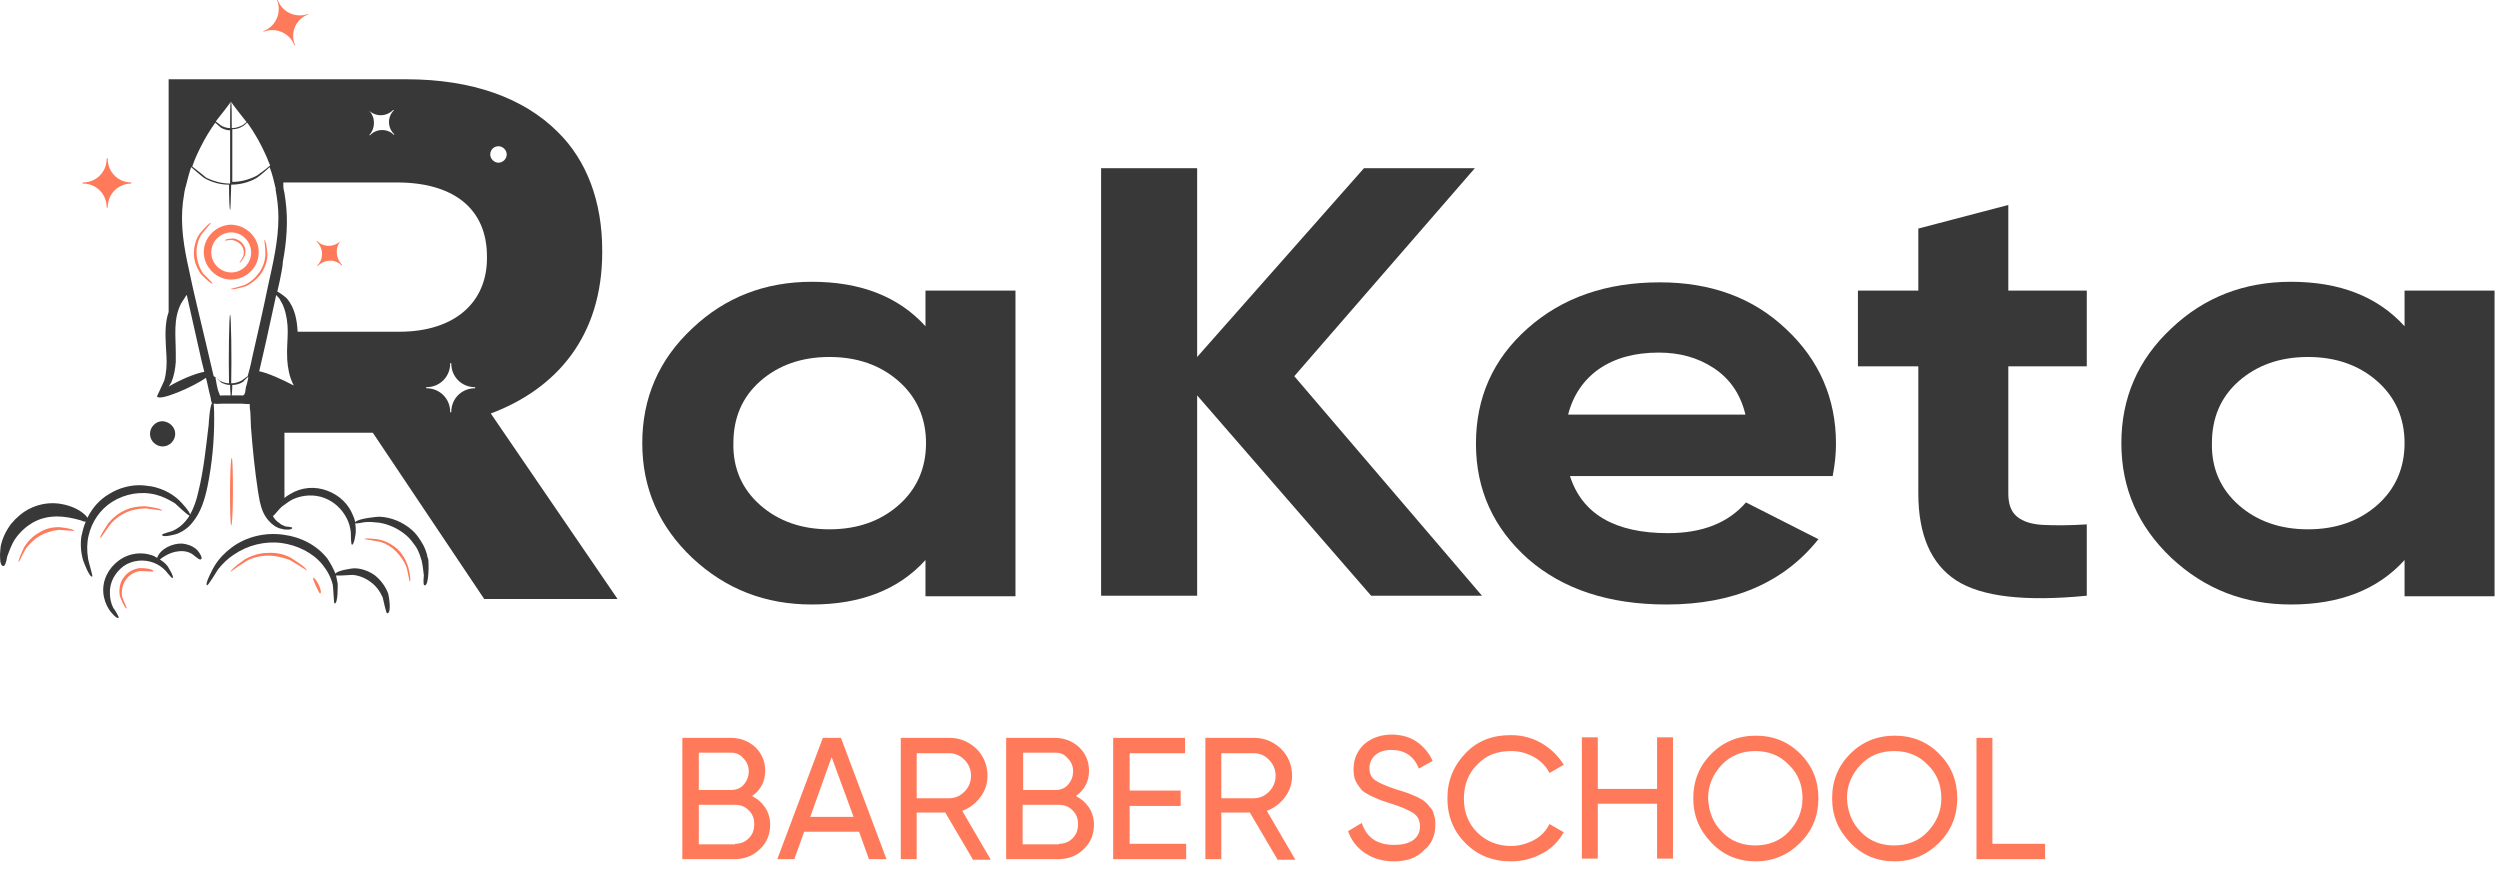 <svg width="189" height="66" viewBox="0 0 189 66" fill="none" xmlns="http://www.w3.org/2000/svg">
<path d="M14.824 41.51C14.534 41.261 14.16 41.136 13.787 41.095C13.081 41.053 12.127 41.468 11.878 42.174C11.795 42.132 11.712 42.091 11.671 42.049C10.758 41.676 9.762 41.8 8.974 42.381C8.185 42.962 7.729 43.875 7.812 44.829C7.853 45.285 8.019 45.742 8.268 46.115C8.31 46.198 8.849 46.862 8.974 46.696C9.015 46.655 8.642 46.032 8.559 45.949C8.393 45.617 8.31 45.244 8.31 44.87C8.268 44.041 8.683 43.294 9.347 42.796C10.011 42.34 10.882 42.257 11.629 42.547C11.961 42.672 12.252 42.879 12.501 43.128C12.584 43.211 12.957 43.709 13.04 43.709C13.206 43.626 12.708 42.879 12.666 42.796C12.501 42.589 12.293 42.422 12.086 42.298C12.127 42.257 12.21 42.215 12.252 42.174C12.542 41.966 12.874 41.8 13.247 41.717C13.662 41.634 14.077 41.634 14.451 41.842C14.575 41.883 15.031 42.34 15.156 42.298C15.446 42.215 14.907 41.551 14.824 41.51Z" fill="#383838"/>
<path d="M28.35 43.501C27.894 43.169 27.313 42.962 26.773 42.962C26.649 42.962 25.446 43.128 25.363 43.377C25.197 42.962 24.989 42.589 24.74 42.215C23.952 41.219 22.749 40.597 21.463 40.431C20.093 40.224 18.641 40.555 17.521 41.385C17.023 41.759 16.567 42.215 16.235 42.755C16.152 42.879 15.446 44.165 15.654 44.248C15.737 44.29 16.401 43.169 16.484 43.045C16.816 42.63 17.23 42.215 17.687 41.925C18.724 41.219 20.01 40.887 21.297 41.053C22.458 41.219 23.62 41.759 24.367 42.672C24.74 43.128 25.031 43.667 25.155 44.207C25.197 44.331 25.238 45.617 25.28 45.617C25.57 45.7 25.529 44.207 25.529 44.124C25.487 43.916 25.446 43.709 25.404 43.501C25.57 43.543 26.524 43.46 26.649 43.46C27.147 43.501 27.645 43.709 28.018 43.999C28.433 44.29 28.724 44.705 28.931 45.161C28.973 45.285 29.18 46.364 29.263 46.364C29.636 46.406 29.387 44.995 29.346 44.87C29.139 44.331 28.806 43.875 28.35 43.501Z" fill="#383838"/>
<path d="M13.247 32.797C13.247 33.294 12.832 33.751 12.293 33.751C11.795 33.751 11.339 33.336 11.339 32.797C11.339 32.299 11.754 31.842 12.293 31.842C12.832 31.884 13.247 32.299 13.247 32.797Z" fill="#383838"/>
<path d="M19.596 28.067C19.761 27.361 19.927 26.656 20.093 25.909C20.342 24.706 20.633 23.503 20.882 22.299C20.965 22.424 21.089 22.507 21.131 22.59C21.214 22.756 21.297 22.88 21.38 23.046C21.421 23.129 21.421 23.171 21.463 23.254C21.67 23.834 21.753 24.457 21.753 25.038C21.753 25.702 21.67 26.407 21.712 27.071C21.712 27.112 21.712 27.112 21.712 27.154C21.753 27.818 21.878 28.482 22.168 29.062C22.168 29.062 22.209 29.104 22.209 29.145C21.421 28.73 20.259 28.191 19.596 28.067ZM19.056 27.071C18.973 27.527 18.849 27.984 18.724 28.44C18.724 28.44 18.309 28.73 18.268 28.772C18.019 28.896 17.77 28.979 17.479 28.979C17.521 27.195 17.479 23.793 17.396 23.793C17.314 23.793 17.272 27.195 17.314 28.979C17.064 28.979 16.816 28.896 16.608 28.772C16.567 28.73 16.193 28.44 16.152 28.44C15.944 27.569 15.737 26.697 15.529 25.785C15.114 24 14.658 22.216 14.285 20.391C13.911 18.731 13.621 17.03 13.828 15.287C13.87 14.997 13.911 14.748 13.953 14.457C13.994 14.333 13.994 14.209 14.036 14.126C14.16 13.628 14.285 13.13 14.451 12.632C14.783 12.922 15.363 13.42 15.446 13.462C16.027 13.794 16.65 13.96 17.314 13.96C17.314 15.08 17.355 15.868 17.396 15.868C17.438 15.868 17.438 15.08 17.479 13.96C18.143 13.96 18.807 13.794 19.388 13.462C19.471 13.42 20.052 12.964 20.384 12.632C20.591 13.171 20.716 13.711 20.84 14.25C20.84 14.291 20.84 14.333 20.84 14.374C20.965 15.038 21.048 15.744 21.048 16.449C21.048 18.192 20.633 19.934 20.259 21.635C19.886 23.461 19.471 25.245 19.056 27.071ZM18.766 28.482C18.766 28.523 18.766 28.523 18.766 28.564C18.724 28.772 18.683 29.021 18.6 29.228C18.558 29.394 18.558 29.685 18.475 29.809C18.392 29.934 18.351 29.892 18.143 29.892C17.936 29.892 17.728 29.892 17.521 29.892C17.521 29.768 17.562 29.477 17.562 29.104C17.853 29.104 18.143 29.021 18.392 28.855C18.392 28.813 18.683 28.564 18.766 28.482ZM16.899 29.892C16.608 29.892 16.65 29.975 16.567 29.726C16.401 29.353 16.359 28.896 16.276 28.482C16.359 28.606 16.691 28.855 16.691 28.896C16.899 29.021 17.148 29.104 17.396 29.104C17.396 29.477 17.438 29.768 17.438 29.892H16.899ZM12.749 29.228C12.874 29.062 12.915 28.938 12.957 28.896C13.164 28.398 13.247 27.901 13.289 27.361C13.289 27.112 13.289 26.905 13.289 26.697C13.289 25.411 13.081 24.083 13.704 22.922C13.828 22.714 13.953 22.548 14.077 22.341L14.119 22.299C14.492 23.959 14.866 25.619 15.239 27.278C15.322 27.569 15.363 27.818 15.446 28.108C14.741 28.233 13.579 28.73 12.749 29.228ZM14.534 12.59C14.7 12.092 14.907 11.636 15.156 11.138C15.488 10.474 15.861 9.852 16.276 9.271C16.401 9.396 16.65 9.603 16.691 9.644C16.899 9.769 17.148 9.852 17.396 9.852C17.396 11.097 17.396 12.632 17.396 13.877C16.774 13.877 16.152 13.711 15.571 13.42C15.488 13.337 14.866 12.839 14.534 12.59ZM16.318 9.188C16.359 9.147 16.359 9.105 16.401 9.064C16.484 8.939 17.314 7.943 17.438 7.694C17.396 7.902 17.396 8.69 17.396 9.686C17.148 9.686 16.899 9.603 16.691 9.478C16.65 9.437 16.442 9.271 16.318 9.188ZM17.479 7.694C17.604 7.943 18.392 8.898 18.641 9.23C18.517 9.313 18.351 9.478 18.309 9.478C18.06 9.603 17.811 9.686 17.521 9.686C17.521 8.649 17.521 7.86 17.479 7.694ZM18.683 9.271C18.683 9.313 18.724 9.313 18.724 9.313C19.264 10.059 19.72 10.889 20.093 11.719C20.218 11.968 20.301 12.258 20.425 12.507C20.093 12.798 19.471 13.254 19.388 13.296C18.807 13.586 18.185 13.752 17.562 13.752C17.562 12.549 17.562 10.972 17.562 9.769C17.853 9.769 18.143 9.686 18.392 9.52C18.351 9.561 18.558 9.396 18.683 9.271ZM21.38 19.81C21.67 18.275 21.794 16.698 21.587 15.163C21.546 14.955 21.546 14.789 21.504 14.582C21.463 14.416 21.421 14.25 21.421 14.084V13.794H30.01C34.2 13.794 36.814 15.702 36.814 19.395V19.519C36.814 22.839 34.408 25.079 30.176 25.079H22.5C22.458 24.208 22.292 23.295 21.712 22.59C21.67 22.548 21.546 22.424 21.421 22.341C21.255 22.216 21.089 22.092 20.965 22.05C21.089 21.511 21.214 20.972 21.297 20.474C21.338 20.225 21.38 20.017 21.38 19.81ZM27.894 8.358C28.433 8.856 29.221 8.815 29.719 8.317C29.719 8.317 29.719 8.317 29.761 8.317C29.761 8.317 29.761 8.317 29.761 8.358C29.263 8.856 29.304 9.686 29.802 10.142C29.802 10.142 29.802 10.142 29.802 10.184C29.802 10.184 29.802 10.184 29.761 10.184C29.263 9.686 28.433 9.727 27.977 10.225C27.977 10.225 27.977 10.225 27.935 10.225C27.935 10.225 27.935 10.225 27.935 10.184C28.392 9.686 28.392 8.856 27.894 8.358ZM37.686 11.055C38.018 11.055 38.308 11.346 38.308 11.678C38.308 12.009 38.018 12.3 37.686 12.3C37.354 12.3 37.063 12.009 37.063 11.678C37.063 11.304 37.354 11.055 37.686 11.055ZM35.901 29.353C34.906 29.353 34.117 30.141 34.117 31.137C34.117 31.137 34.117 31.178 34.076 31.178C34.076 31.178 34.034 31.178 34.034 31.137C34.034 30.141 33.246 29.353 32.25 29.353C32.25 29.353 32.209 29.353 32.209 29.311C32.209 29.311 32.209 29.27 32.25 29.27C33.246 29.27 34.034 28.482 34.034 27.486C34.034 27.486 34.034 27.444 34.076 27.444C34.076 27.444 34.117 27.444 34.117 27.486C34.117 28.482 34.906 29.27 35.901 29.27C35.943 29.311 35.943 29.311 35.901 29.353C35.943 29.353 35.943 29.353 35.901 29.353ZM28.184 32.714L36.607 45.285H46.689L37.105 31.261C42.084 29.394 45.528 25.411 45.528 19.063V18.939C45.528 15.246 44.366 12.134 42.167 9.976C39.594 7.404 35.694 5.993 30.715 5.993H12.749V23.585C12.459 24.415 12.501 25.328 12.542 26.2C12.542 26.448 12.584 26.656 12.584 26.905C12.625 27.527 12.584 28.191 12.418 28.772C12.376 28.896 12.044 29.56 11.92 29.851C11.878 29.892 11.878 29.934 11.878 29.975C12.044 30.349 14.575 29.27 15.571 28.564C15.695 29.021 15.778 29.519 15.903 29.975C15.944 30.1 15.944 30.266 15.986 30.39C15.986 30.432 16.027 30.432 16.027 30.473C15.861 30.722 15.778 31.967 15.778 32.091C15.571 33.792 15.405 35.535 14.99 37.195C14.866 37.776 14.658 38.398 14.368 38.896C14.326 38.647 13.787 38.066 13.579 37.858L13.496 37.776C13.04 37.361 12.501 37.07 11.961 36.904C11.629 36.78 11.256 36.738 10.882 36.697C9.97 36.614 9.015 36.863 8.227 37.361C7.522 37.776 6.982 38.398 6.609 39.145C6.567 39.062 6.484 38.979 6.443 38.937C6.36 38.854 6.235 38.771 6.194 38.73C5.696 38.356 5.032 38.149 4.41 38.066C3.372 37.941 2.294 38.273 1.505 38.937C1.256 39.145 1.049 39.352 0.841 39.601C0.468 40.099 0.178 40.68 0.053 41.302C0.053 41.385 -0.03 41.883 0.012 42.257C0.012 42.547 0.095 42.796 0.261 42.796C0.385 42.796 0.468 42.464 0.51 42.257C0.51 42.174 0.551 42.091 0.551 42.049C0.675 41.717 0.8 41.385 0.966 41.053C1.173 40.638 1.588 40.141 2.086 39.767C2.211 39.684 2.335 39.601 2.46 39.518C3.621 38.854 4.908 38.979 6.152 39.352C6.235 39.394 6.318 39.435 6.401 39.435C6.443 39.435 6.443 39.435 6.484 39.435C6.318 39.809 6.235 40.182 6.152 40.555C6.069 41.136 6.111 41.759 6.277 42.34C6.318 42.464 6.775 43.709 6.982 43.584C7.024 43.543 6.65 42.34 6.65 42.174C6.567 41.634 6.567 41.053 6.692 40.514C6.941 39.435 7.563 38.522 8.476 37.941C9.472 37.319 10.675 37.112 11.795 37.402C12.293 37.527 12.791 37.776 13.247 38.066C13.33 38.149 14.16 38.937 14.326 38.979C14.243 39.145 14.119 39.269 13.994 39.435C13.745 39.726 13.413 39.975 13.04 40.141C12.957 40.182 12.252 40.348 12.252 40.431C12.252 40.68 13.33 40.389 13.413 40.348C13.828 40.182 14.243 39.892 14.534 39.518C15.197 38.73 15.488 37.734 15.695 36.738C16.027 35.079 16.193 33.377 16.193 31.676C16.193 31.593 16.193 30.846 16.152 30.515H16.193C16.401 30.556 16.65 30.515 16.857 30.515C17.314 30.515 17.77 30.515 18.226 30.515C18.351 30.515 18.683 30.556 18.89 30.556C18.849 30.764 18.932 31.095 18.932 31.261C18.932 31.593 18.973 31.967 18.973 32.299C19.098 33.917 19.264 35.577 19.512 37.195C19.554 37.444 19.596 37.651 19.637 37.9C19.761 38.439 19.927 38.937 20.301 39.352C20.55 39.643 20.882 39.892 21.255 39.975C21.255 39.975 21.338 39.974 21.421 40.016C21.67 40.057 22.126 40.057 22.085 39.892C22.085 39.85 21.712 39.809 21.67 39.809C21.587 39.809 21.504 39.767 21.421 39.726C21.297 39.684 21.172 39.601 21.089 39.518C20.882 39.394 20.757 39.228 20.633 39.02C20.799 38.896 21.172 38.398 21.255 38.356C21.297 38.315 21.38 38.232 21.463 38.19C21.67 38.025 21.919 37.858 22.168 37.734C22.915 37.402 23.786 37.361 24.533 37.651C25.28 37.941 25.861 38.481 26.234 39.228C26.4 39.56 26.483 39.892 26.524 40.265C26.524 40.389 26.524 41.178 26.608 41.178C26.773 41.219 26.898 40.306 26.898 40.224C26.898 40.016 26.898 39.809 26.857 39.56C27.022 39.601 27.479 39.477 27.562 39.477C27.935 39.435 28.309 39.477 28.682 39.518C29.429 39.643 30.134 39.975 30.715 40.472C31.006 40.721 31.213 41.012 31.421 41.302C31.587 41.551 31.711 41.842 31.794 42.132C31.835 42.215 31.835 42.298 31.877 42.381C31.96 42.755 32.001 43.128 32.043 43.501C32.043 43.584 31.96 44.207 32.084 44.248C32.458 44.373 32.416 42.422 32.375 42.298C32.375 42.257 32.375 42.215 32.333 42.174C32.25 41.717 32.084 41.302 31.835 40.929C31.628 40.597 31.421 40.306 31.13 40.057C30.466 39.477 29.595 39.103 28.682 39.062C28.558 39.062 27.064 39.186 26.857 39.477C26.815 39.311 26.773 39.145 26.691 38.979C26.359 38.107 25.653 37.444 24.782 37.112C23.828 36.738 22.79 36.821 21.919 37.361C21.794 37.444 21.629 37.527 21.504 37.651V32.714H28.184Z" fill="#383838"/>
<path d="M69.966 21.967H76.77V45.078H69.966V42.34C67.933 44.58 65.07 45.7 61.377 45.7C57.85 45.7 54.863 44.539 52.332 42.174C49.843 39.809 48.556 36.946 48.556 33.502C48.556 30.1 49.801 27.195 52.332 24.83C54.822 22.465 57.85 21.303 61.377 21.303C65.07 21.303 67.933 22.424 69.966 24.664V21.967ZM57.477 38.19C58.846 39.394 60.589 40.016 62.705 40.016C64.821 40.016 66.564 39.394 67.933 38.19C69.302 36.987 70.007 35.41 70.007 33.502C70.007 31.593 69.302 30.017 67.933 28.813C66.564 27.61 64.821 26.988 62.705 26.988C60.589 26.988 58.846 27.61 57.477 28.813C56.108 30.017 55.444 31.593 55.444 33.502C55.402 35.41 56.108 36.987 57.477 38.19Z" fill="#383838"/>
<path d="M112.038 45.036H103.657L90.504 29.892V45.036H83.243V12.715H90.504V26.988L103.117 12.715H111.499L97.848 28.44L112.038 45.036Z" fill="#383838"/>
<path d="M118.677 35.95C119.589 38.854 122.079 40.306 126.103 40.306C128.717 40.306 130.668 39.518 131.995 37.983L137.472 40.763C134.858 44.041 131.041 45.7 125.979 45.7C121.622 45.7 118.137 44.539 115.523 42.257C112.909 39.933 111.582 37.029 111.582 33.543C111.582 30.058 112.868 27.154 115.482 24.83C118.096 22.507 121.415 21.345 125.481 21.345C129.34 21.345 132.535 22.507 135.024 24.872C137.514 27.195 138.8 30.1 138.8 33.543C138.8 34.332 138.717 35.12 138.551 35.991H118.677V35.95ZM118.552 31.344H131.954C131.58 29.768 130.751 28.606 129.547 27.818C128.344 27.029 126.975 26.656 125.398 26.656C123.573 26.656 122.079 27.071 120.876 27.901C119.755 28.689 118.925 29.851 118.552 31.344Z" fill="#383838"/>
<path d="M157.761 27.693H151.828V37.319C151.828 38.107 152.036 38.688 152.492 39.062C152.948 39.435 153.612 39.643 154.484 39.684C155.355 39.726 156.434 39.726 157.761 39.643V45.036C153.114 45.493 149.795 45.12 147.886 43.875C145.978 42.63 145.024 40.431 145.024 37.278V27.693H140.459V21.967H145.024V17.279L151.828 15.495V21.967H157.761V27.693Z" fill="#383838"/>
<path d="M181.785 21.967H188.589V45.078H181.785V42.34C179.752 44.58 176.889 45.7 173.196 45.7C169.669 45.7 166.682 44.539 164.151 42.174C161.661 39.809 160.375 36.946 160.375 33.502C160.375 30.1 161.62 27.195 164.151 24.83C166.64 22.465 169.669 21.303 173.196 21.303C176.889 21.303 179.752 22.424 181.785 24.664V21.967ZM169.254 38.19C170.624 39.394 172.366 40.016 174.482 40.016C176.598 40.016 178.341 39.394 179.71 38.19C181.079 36.987 181.785 35.41 181.785 33.502C181.785 31.593 181.079 30.017 179.71 28.813C178.341 27.61 176.598 26.988 174.482 26.988C172.366 26.988 170.624 27.61 169.254 28.813C167.885 30.017 167.221 31.593 167.221 33.502C167.18 35.41 167.885 36.987 169.254 38.19Z" fill="#383838"/>
<path d="M17.48 20.598C16.608 20.598 15.861 19.81 15.986 18.897C16.069 18.15 16.733 17.569 17.48 17.569C18.392 17.569 19.098 18.399 18.973 19.312C18.849 20.059 18.226 20.598 17.48 20.598ZM19.554 19.187C19.637 17.984 18.6 16.947 17.355 16.988C16.276 17.071 15.405 17.984 15.405 19.063C15.405 20.183 16.359 21.137 17.48 21.137C18.558 21.137 19.513 20.266 19.554 19.187Z" fill="#FF7A5A"/>
<path d="M17.645 18.026C17.562 18.026 16.94 18.067 17.023 18.192C17.023 18.192 17.521 18.109 17.562 18.15C17.853 18.192 18.102 18.358 18.268 18.565C18.434 18.814 18.475 19.104 18.392 19.353C18.392 19.395 18.102 19.851 18.102 19.851C18.185 19.934 18.475 19.395 18.517 19.312C18.6 19.021 18.558 18.689 18.392 18.482C18.226 18.233 17.936 18.067 17.645 18.026Z" fill="#FF7A5A"/>
<path d="M19.803 20.598C20.052 20.183 20.218 19.727 20.218 19.27C20.218 19.187 20.135 18.067 19.969 18.15C20.011 18.15 20.093 19.27 20.052 19.395C20.011 19.81 19.845 20.266 19.596 20.598C19.305 21.013 18.932 21.345 18.475 21.552C18.392 21.594 17.438 21.843 17.438 21.843C17.438 21.967 18.517 21.677 18.6 21.635C19.098 21.386 19.513 21.013 19.803 20.598Z" fill="#FF7A5A"/>
<path d="M15.363 20.681C15.073 20.266 14.907 19.768 14.866 19.27C14.824 18.731 14.948 18.233 15.197 17.777C15.239 17.694 15.944 16.864 15.944 16.864C15.861 16.739 15.114 17.652 15.073 17.694C14.783 18.15 14.658 18.648 14.658 19.187C14.658 19.727 14.866 20.266 15.197 20.723C15.239 20.764 15.986 21.552 16.069 21.428C16.11 21.428 15.405 20.723 15.363 20.681Z" fill="#FF7A5A"/>
<path d="M17.521 34.622C17.355 34.622 17.355 39.726 17.48 39.726C17.645 39.726 17.645 34.622 17.521 34.622Z" fill="#FF7A5A"/>
<path d="M9.555 38.73C10.011 38.522 10.55 38.439 11.048 38.439C11.131 38.439 12.252 38.605 12.252 38.605C12.293 38.439 11.048 38.273 10.965 38.273C10.426 38.273 9.887 38.356 9.389 38.605C8.932 38.813 8.517 39.145 8.185 39.56C8.144 39.643 7.439 40.638 7.605 40.68C7.605 40.68 8.268 39.726 8.31 39.684C8.683 39.228 9.098 38.937 9.555 38.73Z" fill="#FF7A5A"/>
<path d="M21.919 42.132C21.421 41.883 20.84 41.759 20.259 41.8C19.678 41.8 19.098 41.966 18.558 42.257C18.475 42.298 17.314 43.128 17.438 43.252C17.396 43.211 18.6 42.422 18.683 42.381C19.181 42.132 19.72 42.008 20.259 42.008C20.84 42.008 21.38 42.132 21.919 42.34C22.002 42.381 23.164 43.086 23.164 43.128C23.288 42.962 22.002 42.174 21.919 42.132Z" fill="#FF7A5A"/>
<path d="M23.662 43.709C23.62 43.75 24.118 44.87 24.201 44.87C24.45 44.788 23.828 43.543 23.662 43.709Z" fill="#FF7A5A"/>
<path d="M30.051 41.51C29.678 41.178 29.221 40.929 28.724 40.804C28.641 40.763 27.52 40.638 27.562 40.763C27.562 40.763 28.641 40.929 28.765 40.97C29.18 41.095 29.595 41.344 29.927 41.676C30.259 42.008 30.549 42.422 30.715 42.837C30.757 42.92 30.964 43.958 30.964 43.958C31.13 43.958 30.881 42.879 30.84 42.796C30.674 42.298 30.425 41.883 30.051 41.51Z" fill="#FF7A5A"/>
<path d="M10.467 42.962C10.011 43.045 9.596 43.294 9.347 43.667C9.057 44.041 8.974 44.58 9.057 45.036C9.057 45.119 9.472 46.115 9.596 45.991C9.596 45.991 9.223 45.161 9.223 45.036C9.181 44.621 9.264 44.165 9.513 43.833C9.762 43.46 10.177 43.211 10.633 43.169C10.716 43.169 11.588 43.211 11.588 43.211C11.671 42.962 10.55 42.92 10.467 42.962Z" fill="#FF7A5A"/>
<path d="M4.451 39.85C3.912 39.85 3.414 39.974 2.958 40.265C2.501 40.514 2.128 40.887 1.837 41.344C1.796 41.427 1.298 42.464 1.422 42.505C1.422 42.505 1.92 41.51 1.962 41.468C2.252 41.095 2.584 40.763 2.999 40.514C3.455 40.265 3.953 40.099 4.451 40.057C4.534 40.057 5.613 40.141 5.613 40.141C5.654 39.974 4.493 39.85 4.451 39.85Z" fill="#FF7A5A"/>
<path d="M9.928 13.793C8.932 13.793 8.144 13.005 8.144 12.009C8.144 12.009 8.144 11.968 8.102 11.968C8.102 11.968 8.061 11.968 8.061 12.009C8.061 13.005 7.273 13.793 6.277 13.793C6.277 13.793 6.235 13.793 6.235 13.835C6.235 13.835 6.235 13.877 6.277 13.877C7.273 13.877 8.061 14.665 8.061 15.661C8.061 15.661 8.061 15.702 8.102 15.702C8.102 15.702 8.144 15.702 8.144 15.661C8.144 14.665 8.932 13.877 9.928 13.877C9.928 13.877 9.928 13.835 9.928 13.793Z" fill="#FF7A5A"/>
<path d="M23.288 1.056C22.375 1.388 21.338 0.931 21.006 0.018C21.006 0.018 20.965 -0.023 20.965 0.018C20.965 0.018 20.923 0.06 20.965 0.06C21.297 0.973 20.84 2.01 19.927 2.342C19.927 2.342 19.886 2.383 19.927 2.383C19.927 2.383 19.969 2.425 19.969 2.383C20.882 2.052 21.919 2.508 22.251 3.421C22.251 3.421 22.251 3.462 22.293 3.421C22.293 3.421 22.334 3.379 22.293 3.379C21.919 2.466 22.375 1.429 23.288 1.097C23.33 1.097 23.33 1.097 23.288 1.056Z" fill="#FF7A5A"/>
<path d="M25.778 18.192C25.28 18.689 24.491 18.731 23.994 18.233C23.994 18.233 23.994 18.233 23.952 18.233C23.952 18.233 23.952 18.233 23.952 18.275C24.45 18.773 24.491 19.561 23.994 20.059C23.994 20.059 23.994 20.059 23.994 20.1C23.994 20.1 23.994 20.1 24.035 20.1C24.533 19.602 25.321 19.561 25.819 20.059C25.819 20.059 25.819 20.059 25.861 20.059C25.861 20.059 25.861 20.059 25.861 20.017C25.363 19.519 25.321 18.689 25.778 18.192C25.819 18.192 25.819 18.192 25.778 18.192C25.819 18.15 25.819 18.15 25.778 18.192Z" fill="#FF7A5A"/>
<path d="M56.855 60.181C57.27 60.388 57.602 60.679 57.85 61.052C58.099 61.425 58.224 61.882 58.224 62.338C58.224 63.085 57.975 63.708 57.436 64.205C56.938 64.703 56.274 64.952 55.527 64.952H51.585V55.783H55.278C55.983 55.783 56.606 56.032 57.104 56.488C57.602 56.986 57.85 57.567 57.85 58.272C57.85 59.06 57.519 59.724 56.855 60.181ZM55.278 56.903H52.83V59.724H55.278C55.651 59.724 55.983 59.6 56.232 59.309C56.481 59.019 56.606 58.687 56.606 58.314C56.606 57.94 56.481 57.608 56.191 57.318C55.942 57.027 55.651 56.903 55.278 56.903ZM55.569 63.791C55.983 63.791 56.315 63.666 56.606 63.376C56.896 63.085 57.021 62.753 57.021 62.297C57.021 61.882 56.896 61.55 56.606 61.26C56.315 60.969 55.983 60.845 55.569 60.845H52.83V63.832H55.569V63.791Z" fill="#FF7A5A"/>
<path d="M65.692 64.952L64.945 62.878H60.796L60.05 64.952H58.763L62.207 55.783H63.576L67.02 64.952H65.692ZM61.253 61.757H64.531L62.871 57.235L61.253 61.757Z" fill="#FF7A5A"/>
<path d="M73.534 64.952L71.46 61.425H69.302V64.952H68.099V55.783H71.791C72.58 55.783 73.244 56.073 73.825 56.612C74.364 57.152 74.654 57.857 74.654 58.646C74.654 59.226 74.489 59.766 74.115 60.264C73.742 60.762 73.285 61.094 72.746 61.301L74.903 64.994H73.534V64.952ZM69.302 56.903V60.347H71.75C72.206 60.347 72.58 60.181 72.912 59.849C73.244 59.517 73.41 59.102 73.41 58.646C73.41 58.189 73.244 57.774 72.912 57.442C72.58 57.11 72.206 56.944 71.75 56.944H69.302V56.903Z" fill="#FF7A5A"/>
<path d="M81.335 60.181C81.749 60.388 82.081 60.679 82.33 61.052C82.579 61.425 82.704 61.882 82.704 62.338C82.704 63.085 82.455 63.708 81.915 64.205C81.418 64.703 80.754 64.952 80.007 64.952H76.065V55.783H79.758C80.463 55.783 81.086 56.032 81.584 56.488C82.081 56.986 82.33 57.567 82.33 58.272C82.33 59.06 81.998 59.724 81.335 60.181ZM79.799 56.903H77.351V59.724H79.799C80.173 59.724 80.505 59.6 80.754 59.309C81.003 59.019 81.127 58.687 81.127 58.314C81.127 57.94 81.003 57.608 80.712 57.318C80.463 57.027 80.173 56.903 79.799 56.903ZM80.048 63.791C80.463 63.791 80.795 63.666 81.086 63.376C81.376 63.085 81.501 62.753 81.501 62.297C81.501 61.882 81.376 61.55 81.086 61.26C80.795 60.969 80.463 60.845 80.048 60.845H77.31V63.832H80.048V63.791Z" fill="#FF7A5A"/>
<path d="M85.401 63.791H89.674V64.952H84.156V55.783H89.591V56.944H85.401V59.766H89.259V60.928H85.401V63.791Z" fill="#FF7A5A"/>
<path d="M96.562 64.952L94.487 61.425H92.33V64.952H91.126V55.783H94.819C95.608 55.783 96.271 56.073 96.852 56.612C97.392 57.152 97.682 57.857 97.682 58.646C97.682 59.226 97.516 59.766 97.143 60.264C96.769 60.762 96.313 61.094 95.773 61.301L97.931 64.994H96.562V64.952ZM92.33 56.903V60.347H94.778C95.234 60.347 95.608 60.181 95.939 59.849C96.271 59.517 96.437 59.102 96.437 58.646C96.437 58.189 96.271 57.774 95.939 57.442C95.608 57.11 95.234 56.944 94.778 56.944H92.33V56.903Z" fill="#FF7A5A"/>
<path d="M105.399 65.118C104.528 65.118 103.823 64.911 103.2 64.496C102.578 64.081 102.163 63.541 101.914 62.836L102.951 62.214C103.325 63.334 104.113 63.873 105.399 63.873C106.022 63.873 106.52 63.749 106.852 63.5C107.184 63.251 107.35 62.919 107.35 62.463C107.35 62.006 107.184 61.716 106.852 61.467C106.52 61.26 105.98 61.011 105.192 60.762C104.819 60.637 104.528 60.554 104.321 60.471C104.113 60.388 103.864 60.264 103.574 60.139C103.283 59.973 103.034 59.849 102.91 59.683C102.785 59.517 102.62 59.309 102.495 59.06C102.371 58.812 102.329 58.521 102.329 58.148C102.329 57.359 102.62 56.737 103.159 56.239C103.698 55.783 104.404 55.534 105.192 55.534C105.897 55.534 106.561 55.7 107.101 56.073C107.64 56.447 108.055 56.944 108.304 57.525L107.267 58.106C106.893 57.152 106.188 56.696 105.192 56.696C104.694 56.696 104.279 56.82 103.989 57.069C103.698 57.318 103.532 57.65 103.532 58.065C103.532 58.48 103.657 58.77 103.947 58.977C104.238 59.185 104.736 59.392 105.441 59.641C105.69 59.724 105.856 59.766 105.98 59.807C106.105 59.849 106.229 59.89 106.478 59.973C106.686 60.056 106.852 60.139 106.976 60.181C107.101 60.222 107.225 60.305 107.391 60.388C107.557 60.471 107.723 60.596 107.806 60.679C107.889 60.762 108.013 60.886 108.096 61.011C108.221 61.135 108.304 61.26 108.345 61.384C108.387 61.508 108.428 61.674 108.47 61.84C108.511 62.006 108.511 62.172 108.511 62.38C108.511 63.168 108.221 63.832 107.64 64.288C107.101 64.869 106.312 65.118 105.399 65.118Z" fill="#FF7A5A"/>
<path d="M114.237 65.118C112.826 65.118 111.706 64.662 110.793 63.749C109.881 62.836 109.424 61.716 109.424 60.347C109.424 59.019 109.881 57.899 110.793 56.944C111.706 55.99 112.826 55.575 114.237 55.575C115.067 55.575 115.855 55.783 116.561 56.198C117.266 56.612 117.805 57.152 118.22 57.816L117.141 58.438C116.893 57.94 116.478 57.525 115.98 57.235C115.44 56.944 114.901 56.779 114.237 56.779C113.158 56.779 112.328 57.11 111.665 57.816C111.001 58.48 110.669 59.351 110.669 60.388C110.669 61.384 111.001 62.255 111.665 62.919C112.328 63.583 113.2 63.956 114.237 63.956C114.859 63.956 115.44 63.791 115.98 63.5C116.519 63.21 116.893 62.795 117.141 62.297L118.22 62.919C117.847 63.583 117.307 64.164 116.561 64.537C115.855 64.911 115.108 65.118 114.237 65.118Z" fill="#FF7A5A"/>
<path d="M125.274 55.741H126.477V64.911H125.274V60.762H120.793V64.911H119.589V55.741H120.793V59.641H125.274V55.741Z" fill="#FF7A5A"/>
<path d="M136.103 63.708C135.19 64.62 134.07 65.118 132.742 65.118C131.414 65.118 130.294 64.662 129.381 63.708C128.469 62.753 128.012 61.674 128.012 60.347C128.012 59.019 128.469 57.899 129.381 56.986C130.294 56.073 131.414 55.617 132.742 55.617C134.07 55.617 135.19 56.073 136.103 56.986C137.016 57.899 137.472 59.019 137.472 60.347C137.472 61.674 137.016 62.795 136.103 63.708ZM130.17 62.878C130.834 63.583 131.705 63.915 132.701 63.915C133.696 63.915 134.568 63.583 135.232 62.878C135.895 62.172 136.269 61.343 136.269 60.347C136.269 59.351 135.937 58.48 135.232 57.816C134.568 57.11 133.696 56.779 132.701 56.779C131.705 56.779 130.834 57.11 130.17 57.816C129.506 58.521 129.132 59.351 129.132 60.347C129.174 61.343 129.506 62.214 130.17 62.878Z" fill="#FF7A5A"/>
<path d="M146.6 63.708C145.687 64.62 144.567 65.118 143.239 65.118C141.912 65.118 140.791 64.662 139.879 63.708C138.966 62.753 138.509 61.674 138.509 60.347C138.509 59.019 138.966 57.899 139.879 56.986C140.791 56.073 141.912 55.617 143.239 55.617C144.567 55.617 145.687 56.073 146.6 56.986C147.513 57.899 147.969 59.019 147.969 60.347C147.969 61.674 147.513 62.795 146.6 63.708ZM140.667 62.878C141.331 63.583 142.202 63.915 143.198 63.915C144.194 63.915 145.065 63.583 145.729 62.878C146.393 62.172 146.766 61.343 146.766 60.347C146.766 59.351 146.434 58.48 145.729 57.816C145.065 57.11 144.194 56.779 143.198 56.779C142.202 56.779 141.331 57.11 140.667 57.816C140.003 58.521 139.63 59.351 139.63 60.347C139.671 61.343 140.003 62.214 140.667 62.878Z" fill="#FF7A5A"/>
<path d="M154.608 63.791V64.952H149.422V55.783H150.625V63.791H154.608Z" fill="#FF7A5A"/>
</svg>
